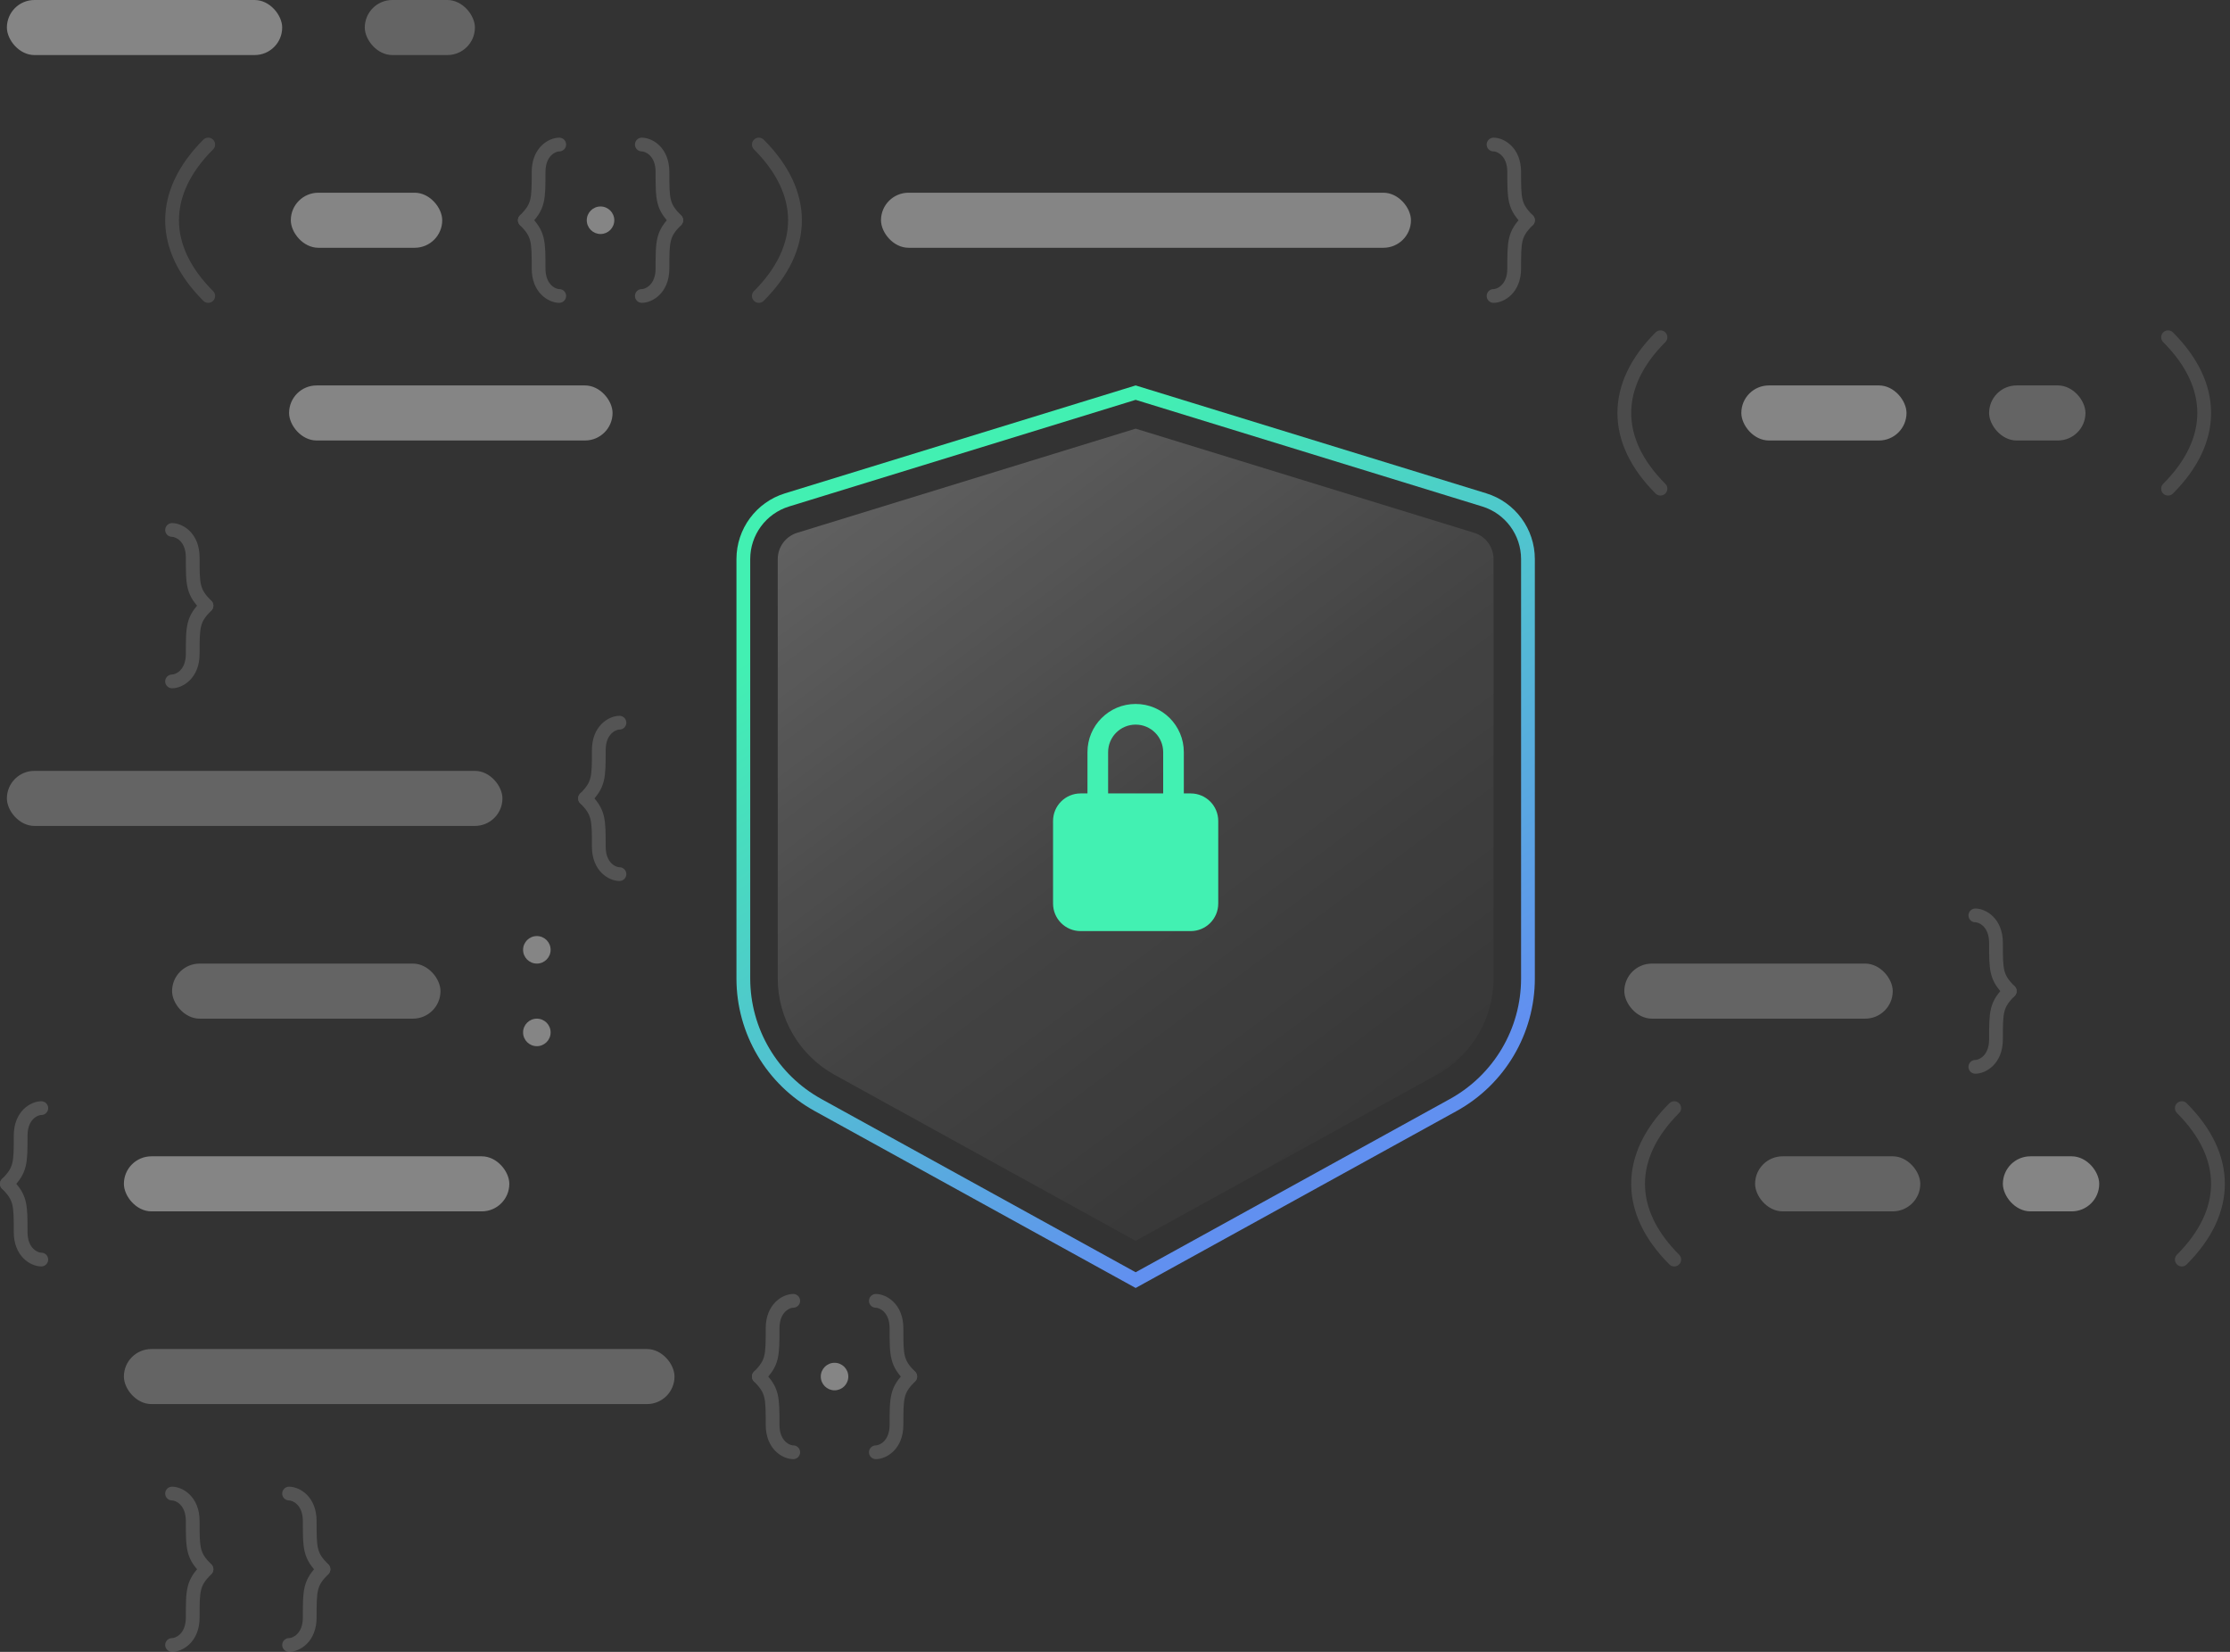 <svg width="324" height="240" viewBox="0 0 324 240" fill="none" xmlns="http://www.w3.org/2000/svg">
<rect x="0" y="0" width="324" height="240" fill="#333333" stroke="none"/>
<g opacity="0.4">
<rect x="1" width="40" height="8" rx="4" fill="white"/>
<rect opacity="0.6" x="53" width="16" height="8" rx="4" fill="white"/>
<g opacity="0.4">
<path d="M25 78C24.448 78 24 77.552 24 77C24 76.448 24.448 76 25 76L25 78ZM30.707 87.293C31.098 87.683 31.098 88.316 30.707 88.707C30.317 89.097 29.683 89.097 29.293 88.707L30.707 87.293ZM25 76C26.552 76 29 77.448 29 81H27C27 78.552 25.448 78 25 78L25 76ZM29 81C29 83.054 29.007 84.156 29.22 85.007C29.409 85.764 29.775 86.36 30.707 87.293L29.293 88.707C28.225 87.639 27.591 86.736 27.28 85.492C26.993 84.344 27 82.946 27 81H29Z" fill="white"/>
<path d="M25 97.999C24.448 97.999 24 98.447 24 98.999C24 99.552 24.448 99.999 25 99.999L25 97.999ZM30.707 88.707C31.098 88.316 31.098 87.683 30.707 87.293C30.317 86.902 29.683 86.902 29.293 87.293L30.707 88.707ZM25 99.999C26.552 100 29 98.552 29 95H27C27 97.447 25.448 98 25 97.999L25 99.999ZM29 95C29 92.946 29.007 91.844 29.22 90.992C29.409 90.236 29.775 89.639 30.707 88.707L29.293 87.293C28.225 88.36 27.591 89.264 27.28 90.507C26.993 91.655 27 93.054 27 95H29Z" fill="white"/>
</g>
<rect x="42" y="56" width="47" height="8" rx="4" fill="white"/>
<rect x="253" y="56" width="24" height="8" rx="4" fill="white"/>
<rect opacity="0.6" x="289" y="56" width="14" height="8" rx="4" fill="white"/>
<path opacity="0.3" d="M241.252 49C234.249 56 234.249 64 241.252 71" stroke="white" stroke-width="2" stroke-linecap="round"/>
<path opacity="0.3" d="M315 49C322.003 56 322.003 64 315 71" stroke="white" stroke-width="2" stroke-linecap="round"/>
<path opacity="0.3" d="M30.252 21C23.249 28 23.249 36 30.252 43" stroke="white" stroke-width="2" stroke-linecap="round"/>
<rect x="42.252" y="28" width="22" height="8" rx="4" fill="white"/>
<rect x="128" y="28" width="77" height="8" rx="4" fill="white"/>
<g opacity="0.4">
<path d="M81.252 21C80.252 21 78.252 22 78.252 25C78.252 29 78.252 30 76.252 32" stroke="white" stroke-width="2" stroke-linecap="round"/>
<path d="M81.252 43C80.252 43 78.252 42 78.252 39C78.252 35 78.252 34 76.252 32" stroke="white" stroke-width="2" stroke-linecap="round"/>
</g>
<g opacity="0.4">
<path d="M93.252 22C92.7 22 92.252 21.553 92.252 21C92.252 20.448 92.7 20 93.252 20L93.252 22ZM98.959 31.293C99.35 31.683 99.35 32.317 98.959 32.707C98.569 33.098 97.935 33.098 97.545 32.707L98.959 31.293ZM93.252 20C94.804 20 97.252 21.448 97.252 25H95.252C95.252 22.552 93.7 22 93.252 22L93.252 20ZM97.252 25C97.252 27.054 97.259 28.156 97.472 29.008C97.661 29.764 98.027 30.361 98.959 31.293L97.545 32.707C96.477 31.64 95.843 30.736 95.532 29.493C95.245 28.344 95.252 26.946 95.252 25H97.252Z" fill="white"/>
<path d="M93.252 42C92.7 42 92.252 42.447 92.252 43C92.252 43.552 92.7 44 93.252 44L93.252 42ZM98.959 32.707C99.35 32.316 99.35 31.683 98.959 31.293C98.569 30.902 97.935 30.902 97.545 31.293L98.959 32.707ZM93.252 44C94.804 44 97.252 42.552 97.252 39H95.252C95.252 41.448 93.7 42 93.252 42L93.252 44ZM97.252 39C97.252 36.946 97.259 35.844 97.472 34.992C97.661 34.236 98.027 33.639 98.959 32.707L97.545 31.293C96.477 32.361 95.843 33.264 95.532 34.507C95.245 35.656 95.252 37.054 95.252 39H97.252Z" fill="white"/>
</g>
<circle cx="87.252" cy="32" r="2" fill="white"/>
<path opacity="0.3" d="M110.253 21C117.256 28 117.256 36 110.253 43" stroke="white" stroke-width="2" stroke-linecap="round"/>
<g opacity="0.4">
<path d="M217 21C218 21 220 22 220 25C220 29 220 30 222 32" stroke="white" stroke-width="2" stroke-linecap="round"/>
<path d="M217 43C218 43 220 42 220 39C220 35 220 34 222 32" stroke="white" stroke-width="2" stroke-linecap="round"/>
</g>
<rect opacity="0.6" x="1" y="112" width="72" height="8" rx="4" fill="white"/>
<g opacity="0.4">
<path d="M90 105C89 105 87 106 87 109C87 113 87 114 85 116" stroke="white" stroke-width="2" stroke-linecap="round"/>
<path d="M90 127C89 127 87 126 87 123C87 119 87 118 85 116" stroke="white" stroke-width="2" stroke-linecap="round"/>
</g>
<rect opacity="0.6" x="18" y="196" width="80" height="8" rx="4" fill="white"/>
<g opacity="0.4">
<path d="M115.252 189C114.252 189 112.252 190 112.252 193C112.252 197 112.252 198 110.252 200" stroke="white" stroke-width="2" stroke-linecap="round"/>
<path d="M115.252 211C114.252 211 112.252 210 112.252 207C112.252 203 112.252 202 110.252 200" stroke="white" stroke-width="2" stroke-linecap="round"/>
</g>
<g opacity="0.4">
<path d="M127.252 190C126.7 190 126.252 189.553 126.252 189C126.252 188.448 126.7 188 127.252 188L127.252 190ZM132.959 199.293C133.35 199.683 133.35 200.317 132.959 200.707C132.569 201.098 131.935 201.098 131.545 200.707L132.959 199.293ZM127.252 188C128.804 188 131.252 189.448 131.252 193H129.252C129.252 190.552 127.7 190 127.252 190L127.252 188ZM131.252 193C131.252 195.054 131.259 196.156 131.472 197.008C131.661 197.764 132.027 198.361 132.959 199.293L131.545 200.707C130.477 199.639 129.843 198.736 129.532 197.493C129.245 196.344 129.252 194.946 129.252 193H131.252Z" fill="white"/>
<path d="M127.252 210C126.7 210 126.252 210.447 126.252 211C126.252 211.552 126.7 212 127.252 212L127.252 210ZM132.959 200.707C133.35 200.317 133.35 199.683 132.959 199.293C132.569 198.902 131.935 198.902 131.545 199.293L132.959 200.707ZM127.252 212C128.804 212 131.252 210.552 131.252 207H129.252C129.252 209.448 127.7 210 127.252 210L127.252 212ZM131.252 207C131.252 204.946 131.259 203.844 131.472 202.992C131.661 202.236 132.027 201.639 132.959 200.707L131.545 199.293C130.477 200.361 129.843 201.264 129.532 202.507C129.245 203.656 129.252 205.054 129.252 207H131.252Z" fill="white"/>
</g>
<circle cx="121.252" cy="200" r="2" fill="white"/>
<rect x="18" y="168" width="56" height="8" rx="4" fill="white"/>
<rect opacity="0.6" x="255" y="168" width="24" height="8" rx="4" fill="white"/>
<rect x="291" y="168" width="14" height="8" rx="4" fill="white"/>
<path opacity="0.3" d="M243.252 161C236.249 168 236.249 176 243.252 183" stroke="white" stroke-width="2" stroke-linecap="round"/>
<path opacity="0.3" d="M317 161C324.003 168 324.003 176 317 183" stroke="white" stroke-width="2" stroke-linecap="round"/>
<g opacity="0.4">
<path d="M6 161C5 161 3 162 3 165C3 169 3 170 1 172" stroke="white" stroke-width="2" stroke-linecap="round"/>
<path d="M6 183C5 183 3 182 3 179C3 175 3 174 1 172" stroke="white" stroke-width="2" stroke-linecap="round"/>
</g>
<g opacity="0.4">
<path d="M25 218C24.448 218 24 217.552 24 217C24 216.448 24.448 216 25 216L25 218ZM30.707 227.293C31.098 227.683 31.098 228.316 30.707 228.707C30.317 229.097 29.683 229.097 29.293 228.707L30.707 227.293ZM25 216C26.552 216 29 217.448 29 221H27C27 218.552 25.448 218 25 218L25 216ZM29 221C29 223.054 29.007 224.156 29.22 225.007C29.409 225.764 29.775 226.36 30.707 227.293L29.293 228.707C28.225 227.639 27.591 226.736 27.28 225.492C26.993 224.344 27 222.946 27 221H29Z" fill="white"/>
<path d="M25 238C24.448 237.999 24 238.447 24 238.999C24 239.552 24.448 239.999 25 240L25 238ZM30.707 228.707C31.098 228.316 31.098 227.683 30.707 227.293C30.317 226.902 29.683 226.902 29.293 227.293L30.707 228.707ZM25 240C26.552 240 29 238.552 29 235H27C27 237.447 25.448 238 25 238L25 240ZM29 235C29 232.946 29.007 231.844 29.22 230.992C29.409 230.236 29.775 229.639 30.707 228.707L29.293 227.293C28.225 228.36 27.591 229.264 27.28 230.507C26.993 231.655 27 233.054 27 235H29Z" fill="white"/>
<path d="M42 218C41.448 218 41 217.552 41 217C41 216.448 41.448 216 42 216L42 218ZM47.707 227.293C48.098 227.683 48.098 228.316 47.707 228.707C47.317 229.097 46.683 229.097 46.293 228.707L47.707 227.293ZM42 216C43.552 216 46 217.448 46 221H44C44 218.552 42.448 218 42 218L42 216ZM46 221C46 223.054 46.007 224.156 46.22 225.007C46.409 225.764 46.775 226.36 47.707 227.293L46.293 228.707C45.225 227.639 44.591 226.736 44.28 225.492C43.993 224.344 44 222.946 44 221H46Z" fill="white"/>
<path d="M42 238C41.448 237.999 41 238.447 41 238.999C41 239.552 41.448 239.999 42 240L42 238ZM47.707 228.707C48.098 228.316 48.098 227.683 47.707 227.293C47.317 226.902 46.683 226.902 46.293 227.293L47.707 228.707ZM42 240C43.552 240 46 238.552 46 235H44C44 237.447 42.448 238 42 238L42 240ZM46 235C46 232.946 46.007 231.844 46.22 230.992C46.409 230.236 46.775 229.639 47.707 228.707L46.293 227.293C45.225 228.36 44.591 229.264 44.28 230.507C43.993 231.655 44 233.054 44 235H46Z" fill="white"/>
</g>
<rect opacity="0.6" x="25" y="140" width="39" height="8" rx="4" fill="white"/>
<rect opacity="0.6" x="236" y="140" width="39" height="8" rx="4" fill="white"/>
<circle cx="78" cy="138" r="2" fill="white"/>
<circle cx="78" cy="150" r="2" fill="white"/>
<g opacity="0.4">
<path d="M287 133C288 133 290 134 290 137C290 141 290 142 292 144" stroke="white" stroke-width="2" stroke-linecap="round"/>
<path d="M287 155C288 155 290 154 290 151C290 147 290 146 292 144" stroke="white" stroke-width="2" stroke-linecap="round"/>
</g>
</g>
<path fill-rule="evenodd" clip-rule="evenodd" d="M162.103 185.532L165 187.129L167.897 185.532L211.621 161.428C218.641 157.558 223 150.177 223 142.161V81.232C223 76.842 220.137 72.965 215.941 71.674L166.765 56.543L165 56L163.235 56.543L114.059 71.674C109.863 72.965 107 76.842 107 81.232V142.161C107 150.177 111.359 157.558 118.379 161.428L162.103 185.532ZM163.069 183.781L165 184.845L166.931 183.781L210.656 159.676C217.037 156.158 221 149.448 221 142.161V81.232C221 77.72 218.709 74.618 215.353 73.586L166.176 58.455L165 58.093L163.824 58.455L114.647 73.586C111.291 74.618 109 77.72 109 81.232V142.161C109 149.448 112.963 156.158 119.344 159.676L163.069 183.781Z" fill="url(#paint0_linear_3080_16835)"/>
<path d="M113 81.232C113 79.476 114.145 77.925 115.824 77.409L165 62.278L214.176 77.409C215.855 77.925 217 79.476 217 81.232V142.161C217 147.991 213.83 153.359 208.724 156.173L165 180.278L121.276 156.173C116.17 153.359 113 147.991 113 142.161V81.232Z" fill="url(#paint1_linear_3080_16835)"/>
<path fill-rule="evenodd" clip-rule="evenodd" d="M169 109.278V115.278H165H161V109.278C161 107.068 162.791 105.278 165 105.278C167.209 105.278 169 107.068 169 109.278ZM158 115.278V109.278C158 105.412 161.134 102.278 165 102.278C168.866 102.278 172 105.412 172 109.278V115.278H173C175.209 115.278 177 117.068 177 119.278V131.278C177 133.487 175.209 135.278 173 135.278H157C154.791 135.278 153 133.487 153 131.278V119.278C153 117.068 154.791 115.278 157 115.278H158Z" fill="#42F1B2"/>
<defs>
<linearGradient id="paint0_linear_3080_16835" x1="128.091" y1="82.67" x2="187.23" y2="170.359" gradientUnits="userSpaceOnUse">
<stop stop-color="#42F0B2"/>
<stop offset="1" stop-color="#6190F0"/>
</linearGradient>
<linearGradient id="paint1_linear_3080_16835" x1="121" y1="62.278" x2="209" y2="180.278" gradientUnits="userSpaceOnUse">
<stop stop-color="white" stop-opacity="0.24"/>
<stop offset="0.505" stop-color="white" stop-opacity="0.08"/>
<stop offset="1" stop-color="white" stop-opacity="0"/>
</linearGradient>
</defs>
</svg>
